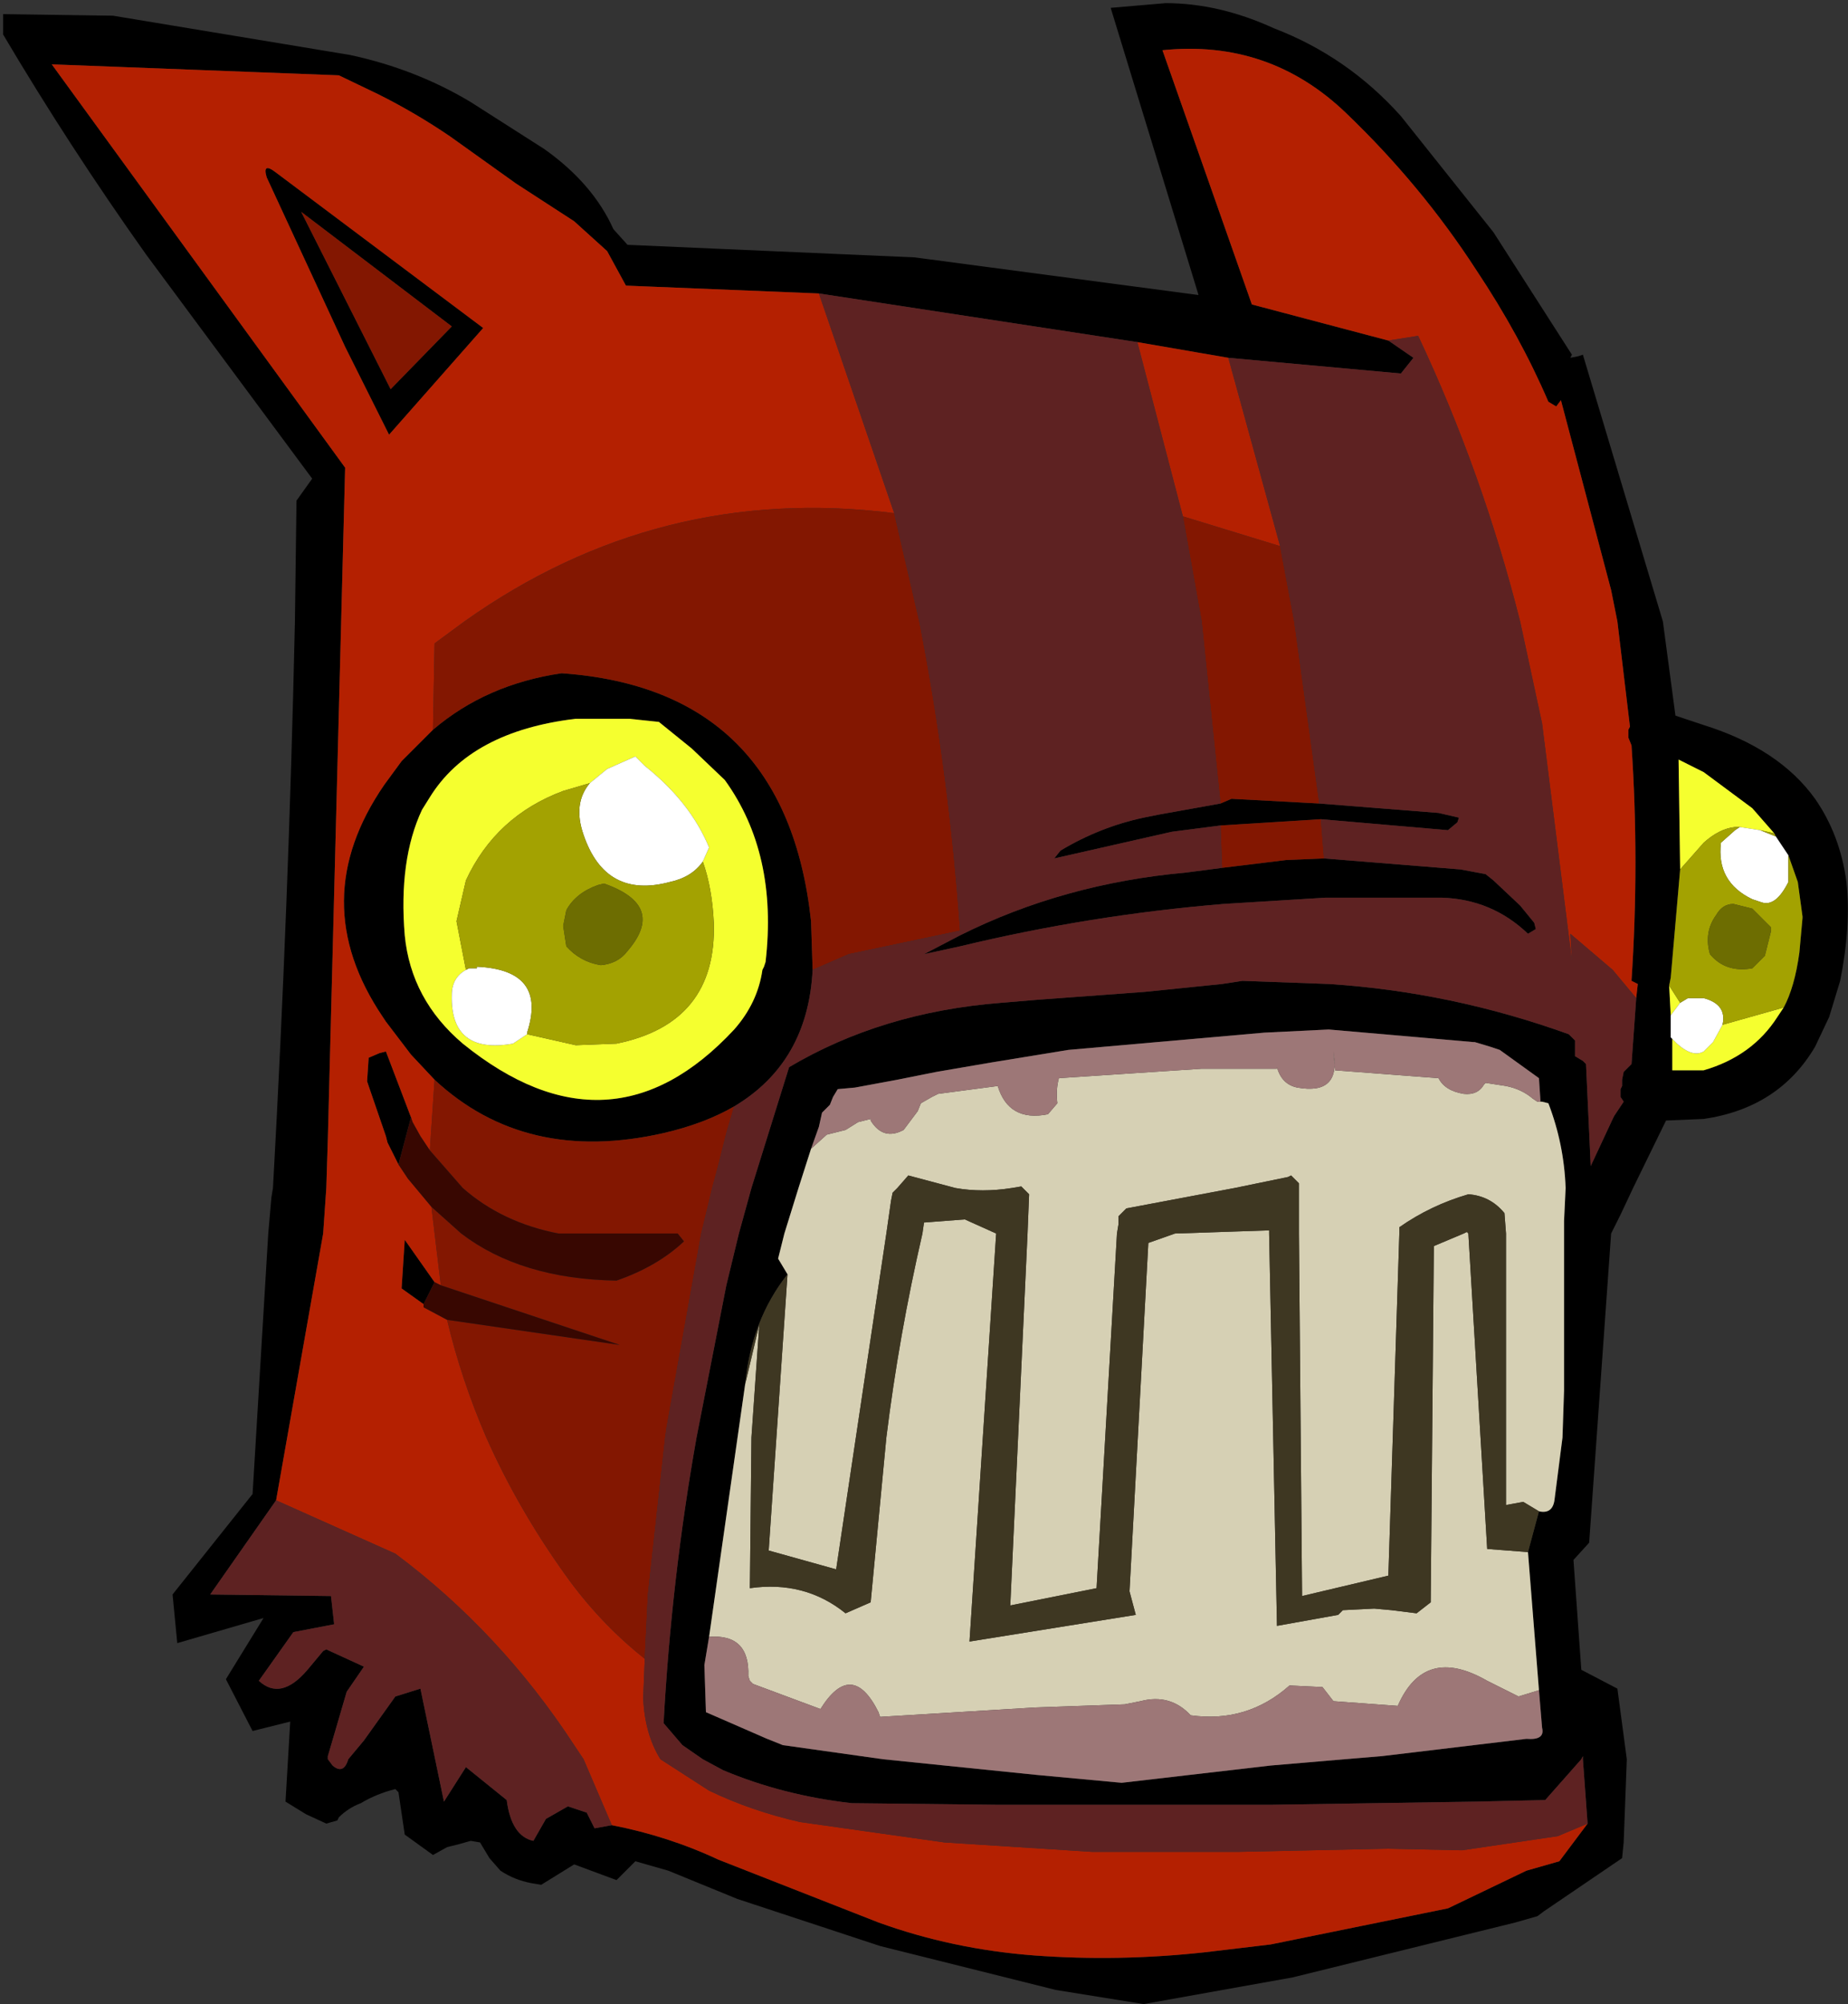 <?xml version="1.0" encoding="UTF-8" standalone="no"?>
<svg xmlns:xlink="http://www.w3.org/1999/xlink" height="63.85px" width="58.9px" xmlns="http://www.w3.org/2000/svg">
  <rect width="100%" height="100%" fill="#333333" stroke="none"/>
  <g transform="matrix(1.0, 0.0, 0.0, 1.0, 27.6, 54.85)">
    <path d="M24.55 -23.05 L24.6 -23.5 24.4 -23.6 Q24.65 -27.4 24.4 -31.1 L24.3 -31.35 24.3 -31.6 24.35 -31.7 23.95 -35.05 23.75 -36.05 22.15 -42.1 22.0 -41.9 21.75 -42.05 Q20.85 -44.15 19.45 -46.25 17.7 -48.95 15.3 -51.25 12.85 -53.6 9.45 -53.25 L12.3 -45.15 16.65 -44.0 17.45 -43.45 17.05 -42.95 11.55 -43.45 8.65 -43.95 -1.5 -45.5 -7.65 -45.75 -8.25 -46.85 -9.3 -47.8 -11.15 -49.0 -13.25 -50.5 Q-14.35 -51.25 -15.55 -51.85 L-16.8 -52.45 -25.95 -52.8 -16.6 -39.95 -16.85 -30.25 -17.15 -18.6 -17.2 -17.0 -17.3 -15.55 -18.8 -7.05 -20.9 -4.05 -17.05 -4.0 -16.95 -3.1 -18.25 -2.85 -19.35 -1.3 Q-18.65 -0.65 -17.8 -1.65 L-17.3 -2.25 -17.2 -2.3 -16.0 -1.75 -16.55 -0.95 -17.15 1.1 -17.15 1.2 -17.0 1.4 Q-16.65 1.7 -16.5 1.2 L-16.0 0.6 -15.0 -0.8 -14.2 -1.05 -13.45 2.55 -12.75 1.45 -11.45 2.5 Q-11.3 3.65 -10.6 3.8 L-10.2 3.1 -9.5 2.7 -8.9 2.9 -8.65 3.4 -8.1 3.3 Q-6.3 3.65 -4.7 4.4 L0.4 6.4 Q2.75 7.25 5.35 7.45 8.05 7.65 10.8 7.35 L12.9 7.1 18.55 5.95 21.05 4.75 22.1 4.45 23.0 3.25 22.85 1.2 22.85 1.1 22.8 1.2 21.65 2.5 19.45 2.55 12.95 2.65 8.55 2.65 4.15 2.65 -0.45 2.6 Q-2.65 2.35 -4.55 1.55 L-5.2 1.2 -5.85 0.75 -6.45 0.05 Q-6.2 -4.55 -5.4 -9.05 L-4.45 -13.9 -4.05 -15.55 -3.65 -17.0 -2.45 -20.85 Q0.5 -22.6 4.3 -22.9 L5.5 -23.0 8.9 -23.25 11.35 -23.5 12.0 -23.6 14.75 -23.5 Q18.65 -23.25 22.4 -21.9 L22.6 -21.7 22.6 -21.2 22.85 -21.05 22.95 -20.95 23.1 -17.7 23.8 -19.2 23.85 -19.3 24.15 -19.75 24.05 -19.9 24.05 -20.15 24.1 -20.25 24.1 -20.45 24.15 -20.7 24.4 -20.95 24.55 -23.05 M7.8 -54.6 L9.55 -54.75 Q11.25 -54.75 13.0 -53.95 15.35 -53.05 17.05 -51.15 L20.0 -47.45 22.5 -43.55 22.45 -43.45 22.7 -43.5 22.85 -43.55 25.4 -35.05 25.8 -32.05 26.7 -31.75 Q29.1 -31.0 30.25 -29.4 31.05 -28.25 31.25 -26.75 31.4 -25.35 31.05 -23.6 L30.7 -22.45 30.25 -21.5 Q29.1 -19.55 26.7 -19.2 L25.5 -19.15 24.45 -17.0 24.05 -16.15 23.75 -15.55 23.05 -5.7 22.55 -5.15 22.8 -1.65 23.95 -1.05 24.25 1.2 24.15 3.85 24.1 4.35 21.6 6.05 21.4 6.2 20.7 6.4 13.6 8.15 8.85 9.0 6.05 8.55 0.45 7.15 -4.1 5.65 -6.3 4.75 -7.35 4.45 -7.95 5.05 -9.3 4.55 -10.35 5.2 -10.65 5.15 Q-11.2 5.05 -11.65 4.75 L-12.0 4.35 -12.3 3.85 -12.6 3.8 -12.95 3.9 -13.35 4.0 -13.8 4.25 -14.7 3.6 -14.9 2.25 -15.0 2.15 Q-15.6 2.3 -16.1 2.6 -16.5 2.75 -16.8 3.05 L-16.85 3.15 -17.2 3.25 -17.85 2.95 -18.5 2.55 -18.35 0.0 -19.55 0.3 -20.4 -1.35 -19.2 -3.3 -21.95 -2.5 -22.1 -4.05 -19.55 -7.25 -19.05 -15.55 -18.95 -16.7 -18.9 -17.0 Q-18.4 -26.0 -18.2 -35.05 L-18.15 -38.9 -17.65 -39.6 -22.95 -46.75 Q-25.4 -50.2 -27.5 -53.75 L-27.5 -54.4 -24.0 -54.35 -16.45 -53.1 Q-14.35 -52.65 -12.6 -51.6 L-10.25 -50.1 Q-8.7 -49.0 -8.05 -47.55 L-7.6 -47.05 1.55 -46.65 10.6 -45.45 7.8 -54.6 M14.6 -27.5 L18.95 -27.15 19.75 -27.0 20.0 -26.8 20.85 -26.0 21.3 -25.45 21.35 -25.25 21.1 -25.1 Q19.95 -26.2 18.35 -26.25 L14.65 -26.25 11.4 -26.05 Q7.15 -25.7 3.0 -24.7 L1.85 -24.45 3.0 -25.05 Q6.3 -26.7 10.2 -27.05 L11.35 -27.2 13.4 -27.45 14.6 -27.5 M11.3 -28.55 L9.75 -28.35 6.0 -27.5 6.2 -27.75 Q7.45 -28.5 8.85 -28.8 L9.35 -28.9 11.3 -29.25 11.65 -29.4 14.45 -29.25 18.25 -28.95 18.9 -28.8 18.85 -28.65 18.55 -28.4 14.5 -28.75 11.3 -28.55 M28.95 -28.3 L28.25 -29.1 26.7 -30.25 25.9 -30.65 25.95 -27.15 25.65 -23.7 25.6 -23.45 25.65 -22.5 25.65 -21.8 25.7 -21.75 25.7 -20.75 26.7 -20.75 Q28.25 -21.2 29.05 -22.45 L29.25 -22.75 Q29.6 -23.4 29.75 -24.5 L29.85 -25.6 29.85 -25.65 29.7 -26.75 29.4 -27.6 29.0 -28.2 28.95 -28.3 M-1.7 -23.95 Q-1.85 -21.0 -4.2 -19.6 -5.15 -19.05 -6.45 -18.75 -10.85 -17.75 -13.75 -20.45 L-14.5 -21.25 -15.3 -22.3 -15.4 -22.45 Q-17.9 -26.15 -15.35 -29.85 L-14.8 -30.6 -13.8 -31.6 Q-12.1 -33.05 -9.7 -33.4 -2.55 -32.9 -1.75 -25.5 L-1.7 -23.95 M21.5 -19.75 L21.45 -20.5 20.2 -21.4 19.9 -21.5 19.4 -21.65 19.35 -21.65 14.75 -22.05 12.7 -21.95 6.45 -21.4 4.0 -21.0 2.25 -20.7 1.0 -20.45 -0.35 -20.2 -0.9 -20.15 -1.05 -19.9 -1.15 -19.65 -1.4 -19.4 -1.5 -18.95 -1.75 -18.25 -2.15 -17.0 -2.6 -15.55 -2.8 -14.75 -2.5 -14.25 Q-3.65 -12.8 -3.85 -10.75 L-5.0 -2.7 -5.15 -1.8 -5.1 -0.3 -3.15 0.55 -2.65 0.75 0.55 1.2 5.45 1.7 8.15 1.95 12.9 1.4 15.25 1.2 16.45 1.1 21.05 0.55 Q21.65 0.6 21.55 0.2 L21.5 -0.4 21.45 -1.0 21.1 -5.4 21.45 -6.7 Q21.9 -6.6 21.95 -7.1 L22.2 -9.05 22.25 -10.55 22.25 -15.55 22.25 -15.95 22.3 -17.0 Q22.25 -18.4 21.75 -19.7 L21.55 -19.75 21.5 -19.75 M-16.6 -43.8 L-19.1 -49.2 Q-19.25 -49.7 -18.8 -49.35 L-12.2 -44.4 -15.2 -41.0 -16.6 -43.8 M-18.0 -48.1 L-15.15 -42.45 -13.2 -44.45 -18.0 -48.1 M-14.15 -29.05 Q-14.9 -27.45 -14.7 -25.05 -14.5 -23.0 -12.85 -21.6 -8.15 -17.8 -4.2 -22.05 -3.45 -22.9 -3.3 -23.95 L-3.25 -24.05 -3.2 -24.2 Q-2.8 -27.65 -4.5 -30.0 L-5.55 -31.0 -6.6 -31.85 -7.55 -31.95 -9.25 -31.95 Q-12.6 -31.55 -13.9 -29.45 L-14.15 -29.05 M-14.5 -19.25 L-14.9 -17.75 -15.25 -18.45 -15.3 -18.65 -15.85 -20.25 -15.9 -20.4 -15.85 -21.15 -15.5 -21.3 -15.3 -21.35 -14.5 -19.25 M-14.1 -13.3 L-14.8 -13.8 -14.7 -15.35 -13.75 -14.0 -14.1 -13.3" fill="#000000" fill-rule="evenodd" stroke="none"/>
    <path d="M16.65 -44.0 L12.3 -45.15 9.45 -53.25 Q12.85 -53.6 15.3 -51.25 17.7 -48.95 19.45 -46.25 20.85 -44.15 21.75 -42.05 L22.0 -41.9 22.15 -42.1 23.75 -36.05 23.95 -35.05 24.35 -31.7 24.3 -31.6 24.3 -31.35 24.4 -31.1 Q24.65 -27.4 24.4 -23.6 L24.6 -23.5 24.55 -23.05 23.8 -23.95 22.45 -25.1 22.5 -24.25 21.55 -31.8 20.85 -35.05 Q19.65 -39.8 17.6 -44.15 L16.65 -44.0 M23.0 3.25 L22.1 4.45 21.05 4.75 18.55 5.95 12.9 7.1 10.8 7.35 Q8.05 7.65 5.35 7.45 2.75 7.25 0.4 6.4 L-4.7 4.4 Q-6.3 3.65 -8.1 3.3 L-9.0 1.2 -9.3 0.75 Q-11.65 -2.85 -15.0 -5.35 L-18.8 -7.05 -17.3 -15.55 -17.2 -17.0 -17.15 -18.6 -16.85 -30.25 -16.6 -39.95 -25.95 -52.8 -16.8 -52.45 -15.55 -51.85 Q-14.35 -51.25 -13.25 -50.5 L-11.15 -49.0 -9.3 -47.8 -8.25 -46.85 -7.65 -45.75 -1.5 -45.5 0.9 -38.5 Q-6.6 -39.45 -12.8 -35.05 L-13.75 -34.35 -13.8 -31.6 -14.8 -30.6 -15.35 -29.85 Q-17.9 -26.15 -15.4 -22.45 L-15.3 -22.3 -14.5 -21.25 -13.75 -20.45 -13.9 -18.2 -14.2 -18.65 -14.45 -19.1 -14.5 -19.25 -15.3 -21.35 -15.5 -21.3 -15.85 -21.15 -15.9 -20.4 -15.85 -20.25 -15.3 -18.65 -15.25 -18.45 -14.9 -17.75 -14.6 -17.3 -14.35 -17.0 -13.85 -16.4 -13.55 -13.9 -13.75 -14.0 -14.7 -15.35 -14.8 -13.8 -14.1 -13.3 -14.1 -13.2 -13.35 -12.8 Q-12.9 -10.9 -12.1 -9.05 -11.1 -6.8 -9.6 -4.7 -8.5 -3.15 -7.05 -2.0 L-7.1 -0.75 Q-7.05 0.4 -6.55 1.2 L-5.0 2.2 Q-3.65 2.85 -2.1 3.2 L2.5 3.85 7.2 4.15 11.9 4.15 16.6 4.05 19.0 4.1 22.05 3.65 23.0 3.25 M8.65 -43.95 L11.55 -43.45 13.2 -37.45 10.1 -38.4 8.65 -43.95 M-16.6 -43.8 L-15.2 -41.0 -12.2 -44.4 -18.8 -49.35 Q-19.25 -49.7 -19.1 -49.2 L-16.6 -43.8" fill="#b42001" fill-rule="evenodd" stroke="none"/>
    <path d="M11.35 -27.2 L11.3 -28.55 14.5 -28.75 14.6 -27.5 13.4 -27.45 11.35 -27.2 M11.3 -29.25 L10.7 -35.05 10.1 -38.4 13.2 -37.45 13.65 -35.05 14.45 -29.25 11.65 -29.4 11.3 -29.25 M0.9 -38.5 L1.7 -35.05 Q2.65 -30.2 3.0 -25.2 L-0.55 -24.45 -1.7 -23.95 -1.75 -25.5 Q-2.55 -32.9 -9.7 -33.4 -12.1 -33.05 -13.8 -31.6 L-13.75 -34.35 -12.8 -35.05 Q-6.6 -39.45 0.9 -38.5 M-4.2 -19.6 L-4.45 -18.75 -4.7 -17.75 -4.9 -17.0 -5.25 -15.55 -6.35 -9.4 -6.4 -9.05 -6.95 -4.05 -7.05 -2.0 Q-8.5 -3.15 -9.6 -4.7 -11.1 -6.8 -12.1 -9.05 -12.9 -10.9 -13.35 -12.8 L-7.85 -12.0 -13.55 -13.9 -13.85 -16.4 -12.9 -15.55 Q-11.0 -14.1 -7.95 -14.05 -6.65 -14.5 -5.8 -15.3 L-6.0 -15.55 -9.8 -15.55 Q-11.6 -15.9 -12.85 -17.0 L-13.9 -18.2 -13.75 -20.45 Q-10.85 -17.75 -6.45 -18.75 -5.15 -19.05 -4.2 -19.6 M-18.0 -48.1 L-13.2 -44.45 -15.15 -42.45 -18.0 -48.1" fill="#831701" fill-rule="evenodd" stroke="none"/>
    <path d="M24.55 -23.05 L24.4 -20.95 24.15 -20.7 24.1 -20.45 24.1 -20.25 24.05 -20.15 24.05 -19.9 24.15 -19.75 23.85 -19.3 23.8 -19.2 23.1 -17.7 22.95 -20.95 22.85 -21.05 22.6 -21.2 22.6 -21.7 22.4 -21.9 Q18.65 -23.25 14.75 -23.5 L12.0 -23.6 11.35 -23.5 8.9 -23.25 5.5 -23.0 4.3 -22.9 Q0.5 -22.6 -2.45 -20.85 L-3.65 -17.0 -4.05 -15.55 -4.45 -13.9 -5.4 -9.05 Q-6.2 -4.55 -6.45 0.05 L-5.85 0.75 -5.2 1.2 -4.55 1.55 Q-2.65 2.35 -0.45 2.6 L4.15 2.65 8.55 2.65 12.95 2.65 19.45 2.55 21.65 2.5 22.8 1.2 22.85 1.1 22.85 1.2 23.0 3.25 22.05 3.65 19.0 4.1 16.6 4.05 11.9 4.15 7.2 4.15 2.5 3.85 -2.1 3.2 Q-3.65 2.85 -5.0 2.2 L-6.55 1.2 Q-7.05 0.4 -7.1 -0.75 L-7.05 -2.0 -6.95 -4.05 -6.4 -9.05 -6.35 -9.4 -5.25 -15.55 -4.9 -17.0 -4.7 -17.75 -4.45 -18.75 -4.2 -19.6 Q-1.85 -21.0 -1.7 -23.95 L-0.55 -24.45 3.0 -25.2 Q2.65 -30.2 1.7 -35.05 L0.9 -38.5 -1.5 -45.5 8.65 -43.95 10.1 -38.4 10.7 -35.05 11.3 -29.25 9.35 -28.9 8.85 -28.8 Q7.45 -28.5 6.2 -27.75 L6.0 -27.5 9.75 -28.35 11.3 -28.55 11.35 -27.2 10.2 -27.05 Q6.3 -26.7 3.0 -25.05 L1.85 -24.45 3.0 -24.7 Q7.15 -25.7 11.4 -26.05 L14.65 -26.25 18.35 -26.25 Q19.95 -26.2 21.1 -25.1 L21.35 -25.25 21.3 -25.45 20.85 -26.0 20.0 -26.8 19.75 -27.0 18.95 -27.15 14.6 -27.5 14.5 -28.75 18.55 -28.4 18.85 -28.65 18.9 -28.8 18.25 -28.95 14.45 -29.25 13.65 -35.05 13.2 -37.45 11.55 -43.45 17.05 -42.95 17.45 -43.45 16.65 -44.0 17.6 -44.15 Q19.65 -39.8 20.85 -35.05 L21.55 -31.8 22.5 -24.25 22.45 -25.1 23.8 -23.95 24.55 -23.05 M-8.1 3.3 L-8.65 3.4 -8.9 2.9 -9.5 2.7 -10.2 3.1 -10.6 3.8 Q-11.3 3.65 -11.45 2.5 L-12.75 1.45 -13.45 2.55 -14.2 -1.05 -15.0 -0.8 -16.0 0.6 -16.5 1.2 Q-16.65 1.7 -17.0 1.4 L-17.15 1.2 -17.15 1.1 -16.55 -0.95 -16.0 -1.75 -17.2 -2.3 -17.3 -2.25 -17.8 -1.65 Q-18.65 -0.65 -19.35 -1.3 L-18.25 -2.85 -16.95 -3.1 -17.05 -4.0 -20.9 -4.05 -18.8 -7.05 -15.0 -5.35 Q-11.65 -2.85 -9.3 0.75 L-9.0 1.2 -8.1 3.3" fill="#5e2222" fill-rule="evenodd" stroke="none"/>
    <path d="M28.5 -28.4 L27.85 -28.5 27.7 -28.5 Q27.2 -28.45 26.7 -28.0 L25.95 -27.15 25.9 -30.65 26.7 -30.25 28.25 -29.1 28.95 -28.3 28.5 -28.4 M29.25 -22.75 L29.05 -22.45 Q28.25 -21.2 26.7 -20.75 L25.7 -20.75 25.7 -21.75 25.85 -21.6 Q26.35 -21.15 26.7 -21.35 L27.0 -21.65 27.3 -22.2 29.25 -22.75 M25.65 -22.5 L25.6 -23.45 25.95 -22.9 25.65 -22.5 M-14.15 -29.05 L-13.9 -29.45 Q-12.6 -31.55 -9.25 -31.95 L-7.55 -31.95 -6.6 -31.85 -5.55 -31.0 -4.5 -30.0 Q-2.8 -27.65 -3.2 -24.2 L-3.25 -24.05 -3.3 -23.95 Q-3.45 -22.9 -4.2 -22.05 -8.15 -17.8 -12.85 -21.6 -14.5 -23.0 -14.7 -25.05 -14.9 -27.45 -14.15 -29.05 M-8.8 -29.9 L-9.65 -29.65 Q-11.8 -28.85 -12.75 -26.8 L-13.05 -25.5 -12.75 -23.95 Q-13.2 -23.7 -13.2 -23.15 -13.25 -21.25 -11.25 -21.6 L-10.8 -21.9 -9.25 -21.55 -7.95 -21.6 Q-4.75 -22.25 -4.85 -25.45 -4.9 -26.55 -5.2 -27.4 L-5.0 -27.85 Q-5.6 -29.3 -7.05 -30.45 L-7.35 -30.75 -8.25 -30.35 -8.8 -29.9" fill="#f5ff2f" fill-rule="evenodd" stroke="none"/>
    <path d="M27.85 -28.5 L28.5 -28.4 29.0 -28.2 29.4 -27.6 29.4 -26.75 Q29.0 -25.95 28.55 -26.1 L28.25 -26.2 Q27.1 -26.75 27.25 -28.0 L27.7 -28.4 27.85 -28.5 M25.7 -21.75 L25.65 -21.8 25.65 -22.5 25.95 -22.9 26.2 -23.05 26.7 -23.05 Q27.45 -22.85 27.3 -22.2 L27.0 -21.65 26.7 -21.35 Q26.35 -21.15 25.85 -21.6 L25.7 -21.75 M-8.8 -29.9 L-8.25 -30.35 -7.35 -30.75 -7.05 -30.45 Q-5.6 -29.3 -5.0 -27.85 L-5.2 -27.4 Q-5.55 -26.9 -6.25 -26.75 -8.3 -26.2 -9.0 -28.25 -9.35 -29.25 -8.8 -29.9 M-10.8 -21.9 L-11.25 -21.6 Q-13.25 -21.25 -13.2 -23.15 -13.2 -23.7 -12.75 -23.95 L-12.65 -24.0 -12.4 -24.0 -12.4 -24.05 Q-10.15 -23.95 -10.8 -21.95 L-10.8 -21.9" fill="#ffffff" fill-rule="evenodd" stroke="none"/>
    <path d="M28.5 -28.4 L28.95 -28.3 29.0 -28.2 28.5 -28.4 M25.95 -27.15 L26.7 -28.0 Q27.2 -28.45 27.7 -28.5 L27.85 -28.5 27.7 -28.4 27.25 -28.0 Q27.1 -26.75 28.25 -26.2 L28.55 -26.1 Q29.0 -25.95 29.4 -26.75 L29.4 -27.6 29.7 -26.75 29.85 -25.65 29.85 -25.6 29.75 -24.5 Q29.6 -23.4 29.25 -22.75 L27.3 -22.2 Q27.45 -22.85 26.7 -23.05 L26.2 -23.05 25.95 -22.9 25.6 -23.45 25.65 -23.7 25.95 -27.15 M27.65 -26.05 Q27.3 -26.05 27.1 -25.7 26.7 -25.15 26.9 -24.45 27.4 -23.85 28.25 -24.0 L28.65 -24.4 28.85 -25.2 28.85 -25.3 28.25 -25.9 27.65 -26.05 M-12.75 -23.95 L-13.05 -25.5 -12.75 -26.8 Q-11.8 -28.85 -9.65 -29.65 L-8.8 -29.9 Q-9.35 -29.25 -9.0 -28.25 -8.3 -26.2 -6.25 -26.75 -5.55 -26.9 -5.2 -27.4 -4.9 -26.55 -4.85 -25.45 -4.75 -22.25 -7.95 -21.6 L-9.25 -21.55 -10.8 -21.9 -10.8 -21.95 Q-10.15 -23.95 -12.4 -24.05 L-12.4 -24.0 -12.65 -24.0 -12.75 -23.95 M-8.35 -26.7 L-8.55 -26.65 Q-9.25 -26.4 -9.55 -25.85 L-9.65 -25.35 -9.55 -24.7 Q-9.1 -24.2 -8.45 -24.1 -7.9 -24.15 -7.6 -24.55 -6.35 -26.0 -8.35 -26.7" fill="#a3a201" fill-rule="evenodd" stroke="none"/>
    <path d="M27.65 -26.05 L28.25 -25.9 28.85 -25.3 28.85 -25.2 28.65 -24.4 28.25 -24.0 Q27.4 -23.85 26.9 -24.45 26.7 -25.15 27.1 -25.7 27.3 -26.05 27.65 -26.05 M-8.35 -26.7 Q-6.35 -26.0 -7.6 -24.55 -7.9 -24.15 -8.45 -24.1 -9.1 -24.2 -9.55 -24.7 L-9.65 -25.35 -9.55 -25.85 Q-9.25 -26.4 -8.55 -26.65 L-8.35 -26.7" fill="#6d6d01" fill-rule="evenodd" stroke="none"/>
    <path d="M-1.75 -18.25 L-1.25 -18.7 -0.85 -18.8 -0.65 -18.85 -0.25 -19.1 0.15 -19.2 0.15 -19.15 Q0.55 -18.5 1.2 -18.85 L1.65 -19.45 1.75 -19.7 2.1 -19.9 2.3 -20.0 4.2 -20.25 Q4.55 -19.1 5.8 -19.35 L6.1 -19.7 Q6.05 -20.15 6.15 -20.5 L10.7 -20.8 13.1 -20.8 13.1 -20.85 Q13.25 -20.3 13.75 -20.2 15.15 -19.95 14.9 -21.35 L14.95 -20.75 18.25 -20.5 Q18.45 -20.1 19.05 -20.0 19.5 -19.95 19.7 -20.3 L19.75 -20.35 20.4 -20.25 Q20.9 -20.15 21.25 -19.85 L21.4 -19.75 21.5 -19.75 21.55 -19.75 21.75 -19.7 Q22.25 -18.4 22.3 -17.0 L22.25 -15.95 22.25 -15.55 22.25 -10.55 22.2 -9.05 21.95 -7.1 Q21.9 -6.6 21.45 -6.7 L20.95 -7.0 20.4 -6.9 20.4 -15.55 20.35 -16.2 Q19.9 -16.75 19.2 -16.8 18.0 -16.45 17.0 -15.75 L17.0 -15.55 16.65 -4.65 13.9 -4.0 13.8 -15.55 13.8 -17.0 13.8 -17.15 13.6 -17.35 13.55 -17.4 13.45 -17.35 11.75 -17.0 8.3 -16.35 8.05 -16.1 8.05 -15.85 8.0 -15.55 7.35 -4.25 4.6 -3.7 5.15 -15.55 5.2 -16.8 5.0 -17.0 4.95 -17.05 4.65 -17.0 Q3.7 -16.85 2.85 -17.0 L1.35 -17.4 1.0 -17.0 0.85 -16.85 0.8 -16.6 0.65 -15.55 -0.95 -4.85 -3.1 -5.45 -2.5 -14.25 -2.8 -14.75 -2.6 -15.55 -2.15 -17.0 -1.75 -18.25 M-3.85 -10.75 L-3.4 -12.65 -3.65 -9.05 -3.7 -4.25 Q-1.95 -4.5 -0.65 -3.45 L0.15 -3.8 0.65 -9.05 Q1.05 -12.3 1.8 -15.55 L1.85 -15.9 3.15 -16.0 4.15 -15.55 3.3 -2.55 8.6 -3.4 8.4 -4.15 9.0 -15.25 9.85 -15.55 12.85 -15.65 12.85 -15.55 13.1 -3.05 15.05 -3.4 15.2 -3.55 16.2 -3.6 16.75 -3.55 17.55 -3.45 18.0 -3.8 18.1 -15.15 19.05 -15.55 19.15 -15.6 19.2 -15.55 19.8 -5.5 21.1 -5.4 21.45 -1.0 20.8 -0.8 19.8 -1.3 Q17.8 -2.45 16.95 -0.5 L14.9 -0.65 14.55 -1.1 13.5 -1.15 Q12.15 0.05 10.35 -0.2 9.7 -0.9 8.75 -0.65 L8.25 -0.55 5.4 -0.45 0.45 -0.15 0.4 -0.3 Q-0.45 -2.0 -1.45 -0.4 L-3.6 -1.2 -3.7 -1.3 -3.75 -1.45 Q-3.7 -2.8 -5.0 -2.7 L-3.85 -10.75" fill="#d6d0b4" fill-rule="evenodd" stroke="none"/>
    <path d="M21.5 -19.75 L21.4 -19.75 21.25 -19.85 Q20.9 -20.15 20.4 -20.25 L19.75 -20.35 19.7 -20.3 Q19.5 -19.95 19.05 -20.0 18.45 -20.1 18.25 -20.5 L14.95 -20.75 14.9 -21.35 Q15.15 -19.95 13.75 -20.2 13.25 -20.3 13.1 -20.85 L13.1 -20.8 10.7 -20.8 6.15 -20.5 Q6.05 -20.15 6.1 -19.7 L5.8 -19.35 Q4.55 -19.1 4.2 -20.25 L2.3 -20.0 2.1 -19.9 1.75 -19.7 1.65 -19.45 1.2 -18.85 Q0.55 -18.5 0.15 -19.15 L0.15 -19.2 -0.25 -19.1 -0.65 -18.85 -0.85 -18.8 -1.25 -18.7 -1.75 -18.25 -1.5 -18.95 -1.4 -19.4 -1.15 -19.65 -1.05 -19.9 -0.9 -20.15 -0.35 -20.2 1.0 -20.45 2.25 -20.7 4.0 -21.0 6.45 -21.4 12.7 -21.95 14.75 -22.05 19.35 -21.65 19.4 -21.65 19.9 -21.5 20.2 -21.4 21.45 -20.5 21.5 -19.75 M-5.0 -2.7 Q-3.7 -2.8 -3.75 -1.45 L-3.7 -1.3 -3.6 -1.2 -1.45 -0.4 Q-0.45 -2.0 0.4 -0.3 L0.45 -0.15 5.4 -0.45 8.25 -0.55 8.75 -0.65 Q9.7 -0.9 10.35 -0.2 12.15 0.05 13.5 -1.15 L14.55 -1.1 14.9 -0.65 16.95 -0.5 Q17.8 -2.45 19.8 -1.3 L20.8 -0.8 21.45 -1.0 21.5 -0.4 21.55 0.2 Q21.65 0.6 21.05 0.55 L16.45 1.1 15.25 1.2 12.9 1.4 8.15 1.95 5.45 1.7 0.55 1.2 -2.65 0.75 -3.15 0.55 -5.1 -0.3 -5.15 -1.8 -5.0 -2.7" fill="#9d7777" fill-rule="evenodd" stroke="none"/>
    <path d="M-2.5 -14.25 L-3.1 -5.45 -0.95 -4.85 0.65 -15.55 0.8 -16.6 0.85 -16.85 1.0 -17.0 1.35 -17.4 2.85 -17.0 Q3.7 -16.85 4.65 -17.0 L4.95 -17.05 5.0 -17.0 5.2 -16.8 5.15 -15.55 4.6 -3.7 7.35 -4.25 8.0 -15.55 8.05 -15.85 8.05 -16.1 8.3 -16.35 11.75 -17.0 13.45 -17.35 13.55 -17.4 13.6 -17.35 13.8 -17.15 13.8 -17.0 13.8 -15.55 13.9 -4.0 16.65 -4.65 17.0 -15.55 17.0 -15.75 Q18.0 -16.45 19.2 -16.8 19.9 -16.75 20.35 -16.2 L20.4 -15.55 20.4 -6.9 20.95 -7.0 21.45 -6.7 21.1 -5.4 19.8 -5.5 19.2 -15.55 19.15 -15.6 19.05 -15.55 18.1 -15.15 18.0 -3.8 17.55 -3.45 16.75 -3.55 16.2 -3.6 15.2 -3.55 15.05 -3.4 13.1 -3.05 12.85 -15.55 12.85 -15.65 9.85 -15.55 9.0 -15.25 8.4 -4.15 8.6 -3.4 3.3 -2.55 4.15 -15.55 3.15 -16.0 1.85 -15.9 1.8 -15.55 Q1.05 -12.3 0.65 -9.05 L0.15 -3.8 -0.65 -3.45 Q-1.95 -4.5 -3.7 -4.25 L-3.65 -9.05 -3.4 -12.65 -3.85 -10.75 Q-3.65 -12.8 -2.5 -14.25" fill="#3e3722" fill-rule="evenodd" stroke="none"/>
    <path d="M-13.9 -18.2 L-12.85 -17.0 Q-11.6 -15.9 -9.8 -15.55 L-6.0 -15.55 -5.8 -15.3 Q-6.65 -14.5 -7.95 -14.05 -11.0 -14.1 -12.9 -15.55 L-13.85 -16.4 -14.35 -17.0 -14.6 -17.3 -14.9 -17.75 -14.5 -19.25 -14.45 -19.1 -14.2 -18.65 -13.9 -18.2 M-13.55 -13.9 L-7.85 -12.0 -13.35 -12.8 -14.1 -13.2 -14.1 -13.3 -13.75 -14.0 -13.55 -13.9" fill="#380701" fill-rule="evenodd" stroke="none"/>
  </g>
</svg>
